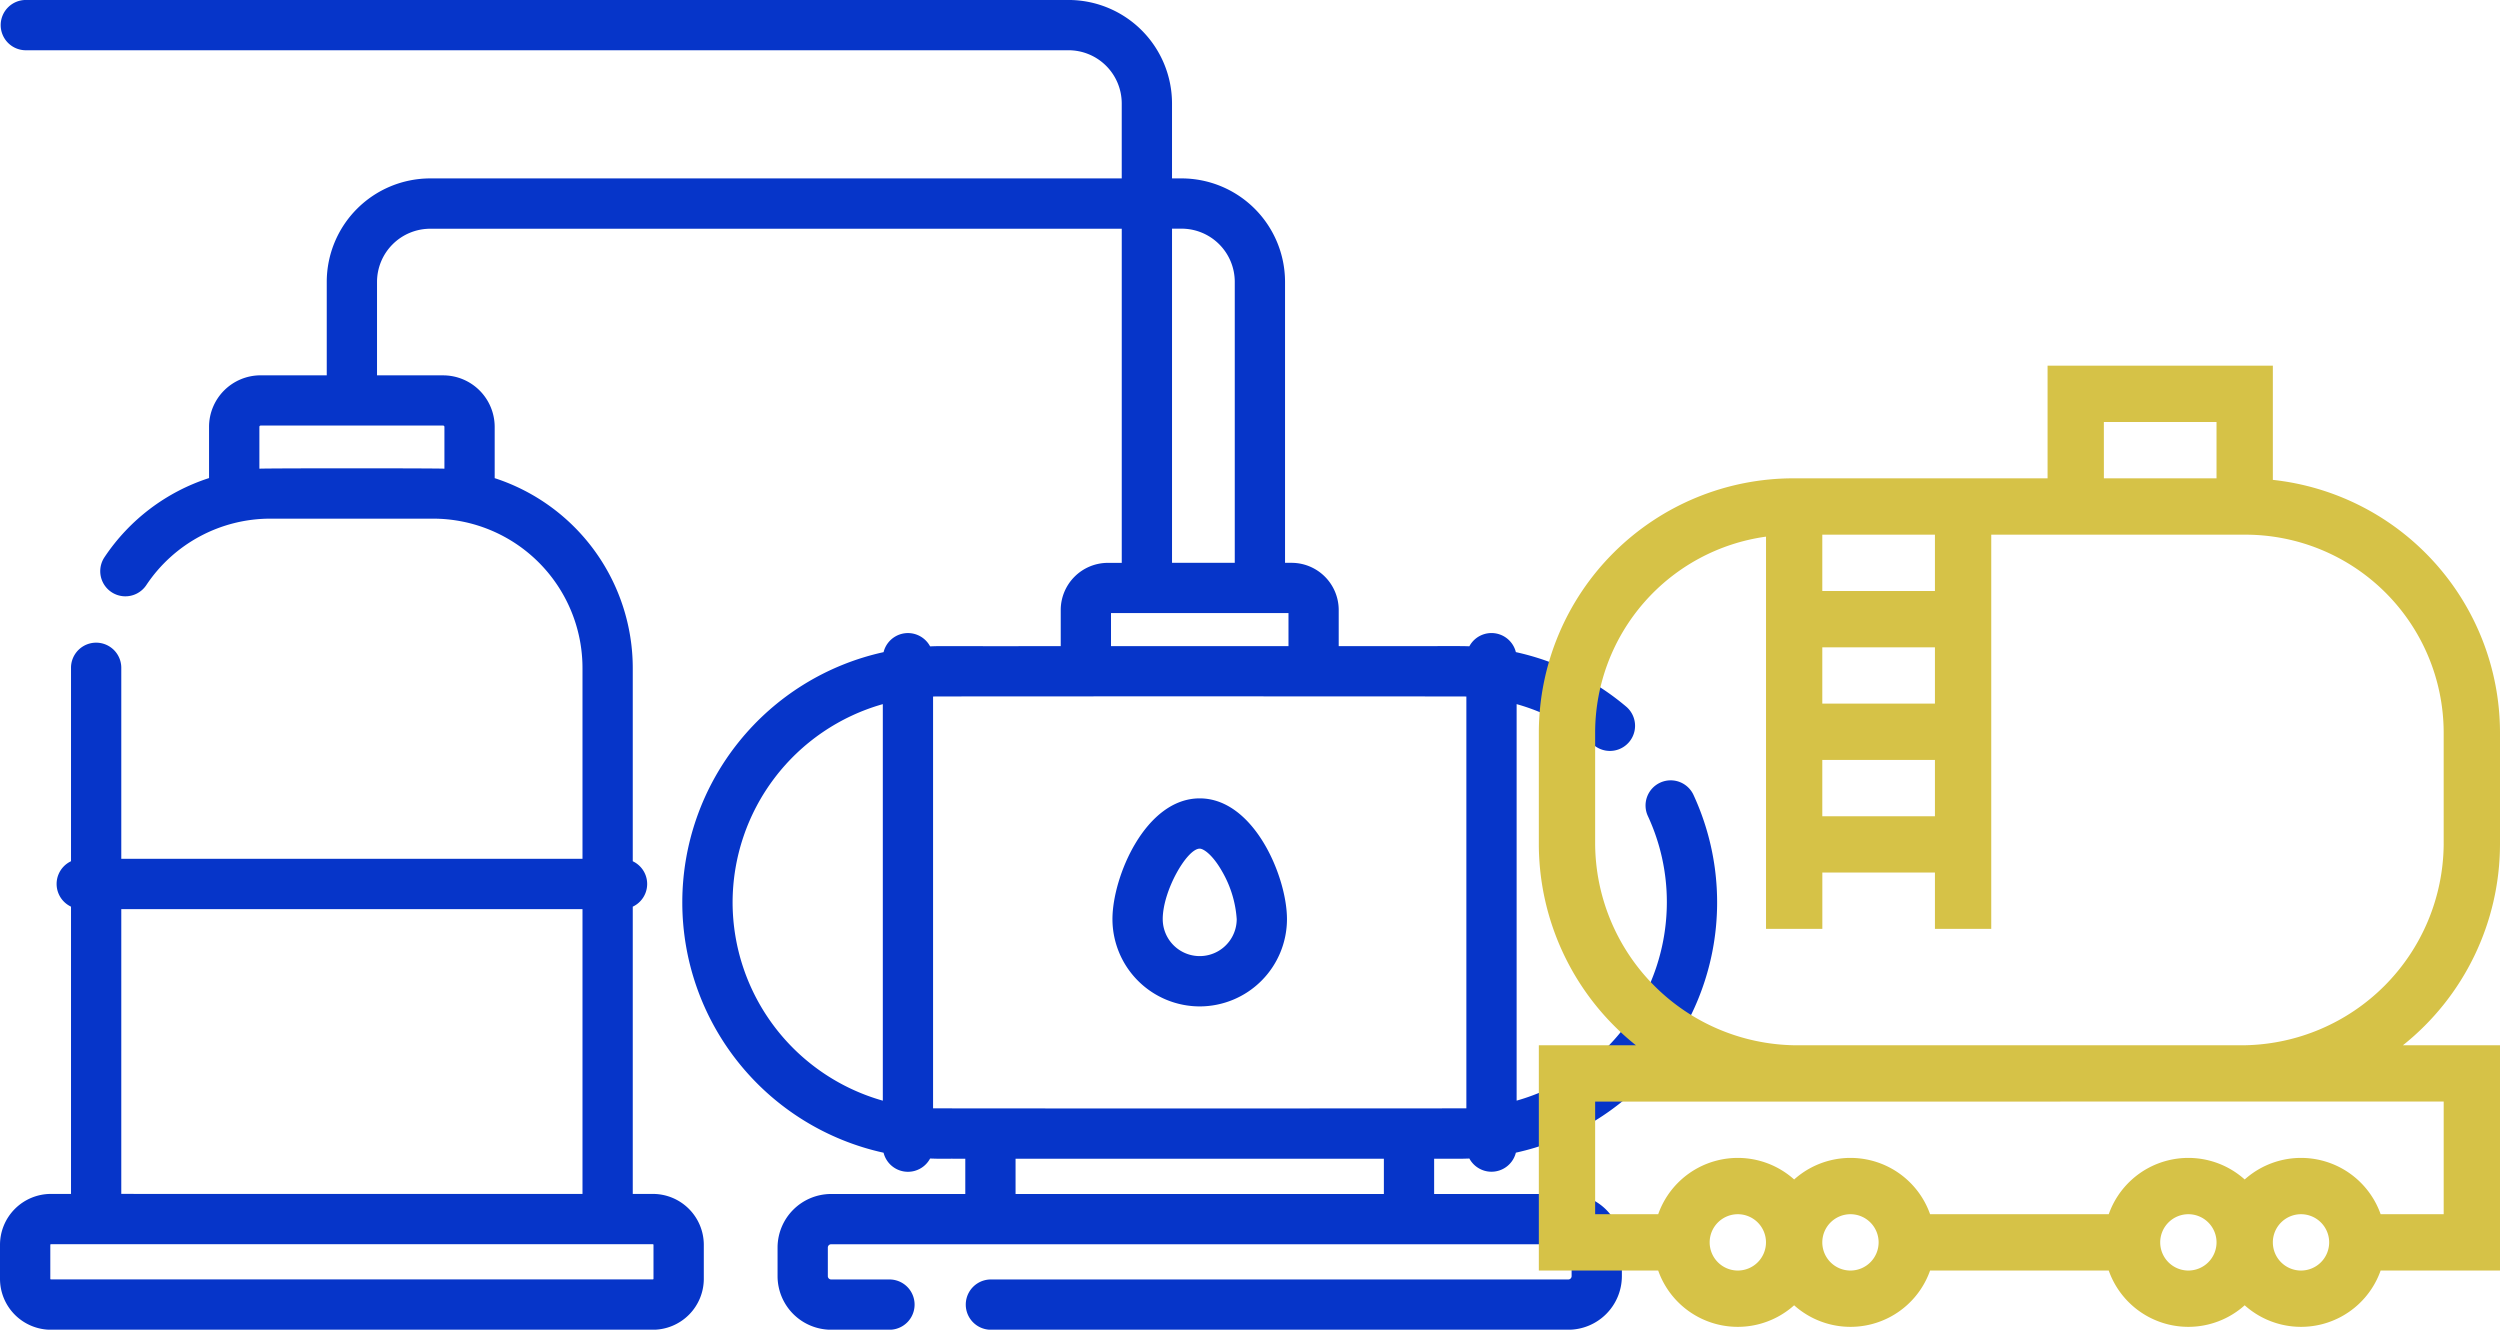 <svg xmlns="http://www.w3.org/2000/svg" width="264.811" height="140.846"><g fill="#0635c9"><path d="M127.079 106.603a9.254 9.254 0 009.243-9.243c0-4.51-3.51-12.793-9.243-12.793s-9.243 8.283-9.243 12.793a9.254 9.254 0 009.243 9.243zm0-16.711c.4 0 1.349.629 2.343 2.364a11.627 11.627 0 011.576 5.1 3.918 3.918 0 11-7.836 0c-.001-3 2.568-7.464 3.917-7.464z"/><path d="M155.639 122.71a2.661 2.661 0 004.928-.614 27.142 27.142 0 0018.839-37.844 2.663 2.663 0 10-4.838 2.225 21.634 21.634 0 011.992 9.107 21.857 21.857 0 01-15.912 21v-42a21.818 21.818 0 018.164 4.329 2.662 2.662 0 003.437-4.067 27.157 27.157 0 00-11.682-5.771 2.661 2.661 0 00-4.927-.617c-1.174-.039.036-.01-13.838-.02v-3.829a5 5 0 00-4.992-4.992h-.693V29.856a10.968 10.968 0 00-10.957-10.958h-1.015v-7.942A10.969 10.969 0 00113.189-.002H2.788a2.663 2.663 0 100 5.325h110.4a5.638 5.638 0 015.631 5.631v7.944H45.567a10.968 10.968 0 00-10.956 10.958v9.9H27.6a5.463 5.463 0 00-5.457 5.457v5.426a21.125 21.125 0 00-11.076 8.385 2.662 2.662 0 104.428 2.957 15.792 15.792 0 0113.155-7.043h17.242A15.826 15.826 0 0161.7 70.748v20.223H12.847V70.709a2.663 2.663 0 00-5.325-.039v20.557a2.658 2.658 0 000 4.809v30.429H5.4a5.4 5.4 0 00-5.4 5.4v3.588a5.4 5.4 0 005.4 5.4h63.75a5.4 5.4 0 005.4-5.4v-3.588a5.4 5.4 0 00-5.4-5.4h-2.125V96.038a2.658 2.658 0 000-4.81v-20.48a21.168 21.168 0 00-14.626-20.1v-5.431a5.463 5.463 0 00-5.457-5.457h-7.006v-9.9a5.638 5.638 0 015.631-5.631h73.254v35.392h-1.472a5 5 0 00-4.992 4.992v3.829c-14.541.014-12.439-.023-13.837.023a2.66 2.66 0 00-4.928.614 27.143 27.143 0 000 53.022 2.66 2.66 0 004.928.614c1.339.044.478.011 3.728.023v3.734h-14.21a5.682 5.682 0 00-5.675 5.676v3.029a5.682 5.682 0 005.675 5.675h6.228a2.663 2.663 0 000-5.325h-6.228a.351.351 0 01-.35-.35v-3.029a.351.351 0 01.35-.351h78.083a.351.351 0 01.351.351v3.029a.351.351 0 01-.351.35H104.91a2.663 2.663 0 000 5.325h61.21a5.682 5.682 0 005.676-5.675v-3.029a5.682 5.682 0 00-5.676-5.676h-14.21v-3.734c3.112-.011 2.4.022 3.728-.022zm-86.418 9.153v3.588a.071.071 0 01-.071.071H5.4a.071.071 0 01-.071-.071v-3.588a.071.071 0 01.071-.071h63.75a.07.07 0 01.071.071zm-56.374-5.4V96.298H61.7v30.171zM47.075 45.21v4.436c-.965-.054-18.646-.054-19.6 0V45.21a.132.132 0 01.132-.132h19.335a.132.132 0 01.132.132zm77.071-20.989h1.015a5.638 5.638 0 015.631 5.631v29.761h-6.646V24.225zm-6.464 40.717h18.8v3.5h-18.8zM77.6 95.585a21.857 21.857 0 0115.912-21v42.003a21.857 21.857 0 01-15.912-21zm21.235 21.813v-43.62c.9-.024 55.885-.018 56.489 0v43.62c-.814.016-55.468.022-56.489 0zm47.751 9.074h-39.013v-3.734h39.013z"/></g><path d="M240.75 50.831V38.736h-23.862v11.931h-26.845A26.975 26.975 0 00163 77.512v11.93a27.287 27.287 0 0010.282 21.277H163v23.862h12.643a8.94 8.94 0 0014.4 3.68 8.94 8.94 0 0014.4-3.68h18.924a8.94 8.94 0 0014.4 3.68 8.94 8.94 0 0014.4-3.68h12.643v-23.862h-10.282a27.286 27.286 0 0010.282-21.277v-11.93a26.956 26.956 0 00-24.06-26.681zm-17.9-6.13h11.934v5.965h-11.931zm-29.824 11.935h11.931v5.965h-11.931zm0 11.931h11.931v5.965h-11.931zm0 11.931h11.931v5.965h-11.931zm-8.948 54.083a2.983 2.983 0 112.983-2.983 2.986 2.986 0 01-2.983 2.983zm11.931 0a2.983 2.983 0 112.983-2.983 2.986 2.986 0 01-2.983 2.983zm35.793 0a2.983 2.983 0 112.983-2.983 2.986 2.986 0 01-2.985 2.983zm11.931 0a2.983 2.983 0 112.983-2.983 2.986 2.986 0 01-2.983 2.983zm15.113-17.9v11.935h-6.678a8.94 8.94 0 00-14.4-3.68 8.94 8.94 0 00-14.4 3.68h-18.924a8.94 8.94 0 00-14.4-3.68 8.94 8.94 0 00-14.4 3.68h-6.679v-11.931zm0-27.242a21.462 21.462 0 01-21.079 21.28h-47.724a21.462 21.462 0 01-21.078-21.277v-11.93a20.976 20.976 0 0118.1-20.669v41.548h5.965v-5.966h11.927v5.965h5.965V56.636h26.845a21 21 0 0121.078 20.876z" fill="#d6c247"/></svg>